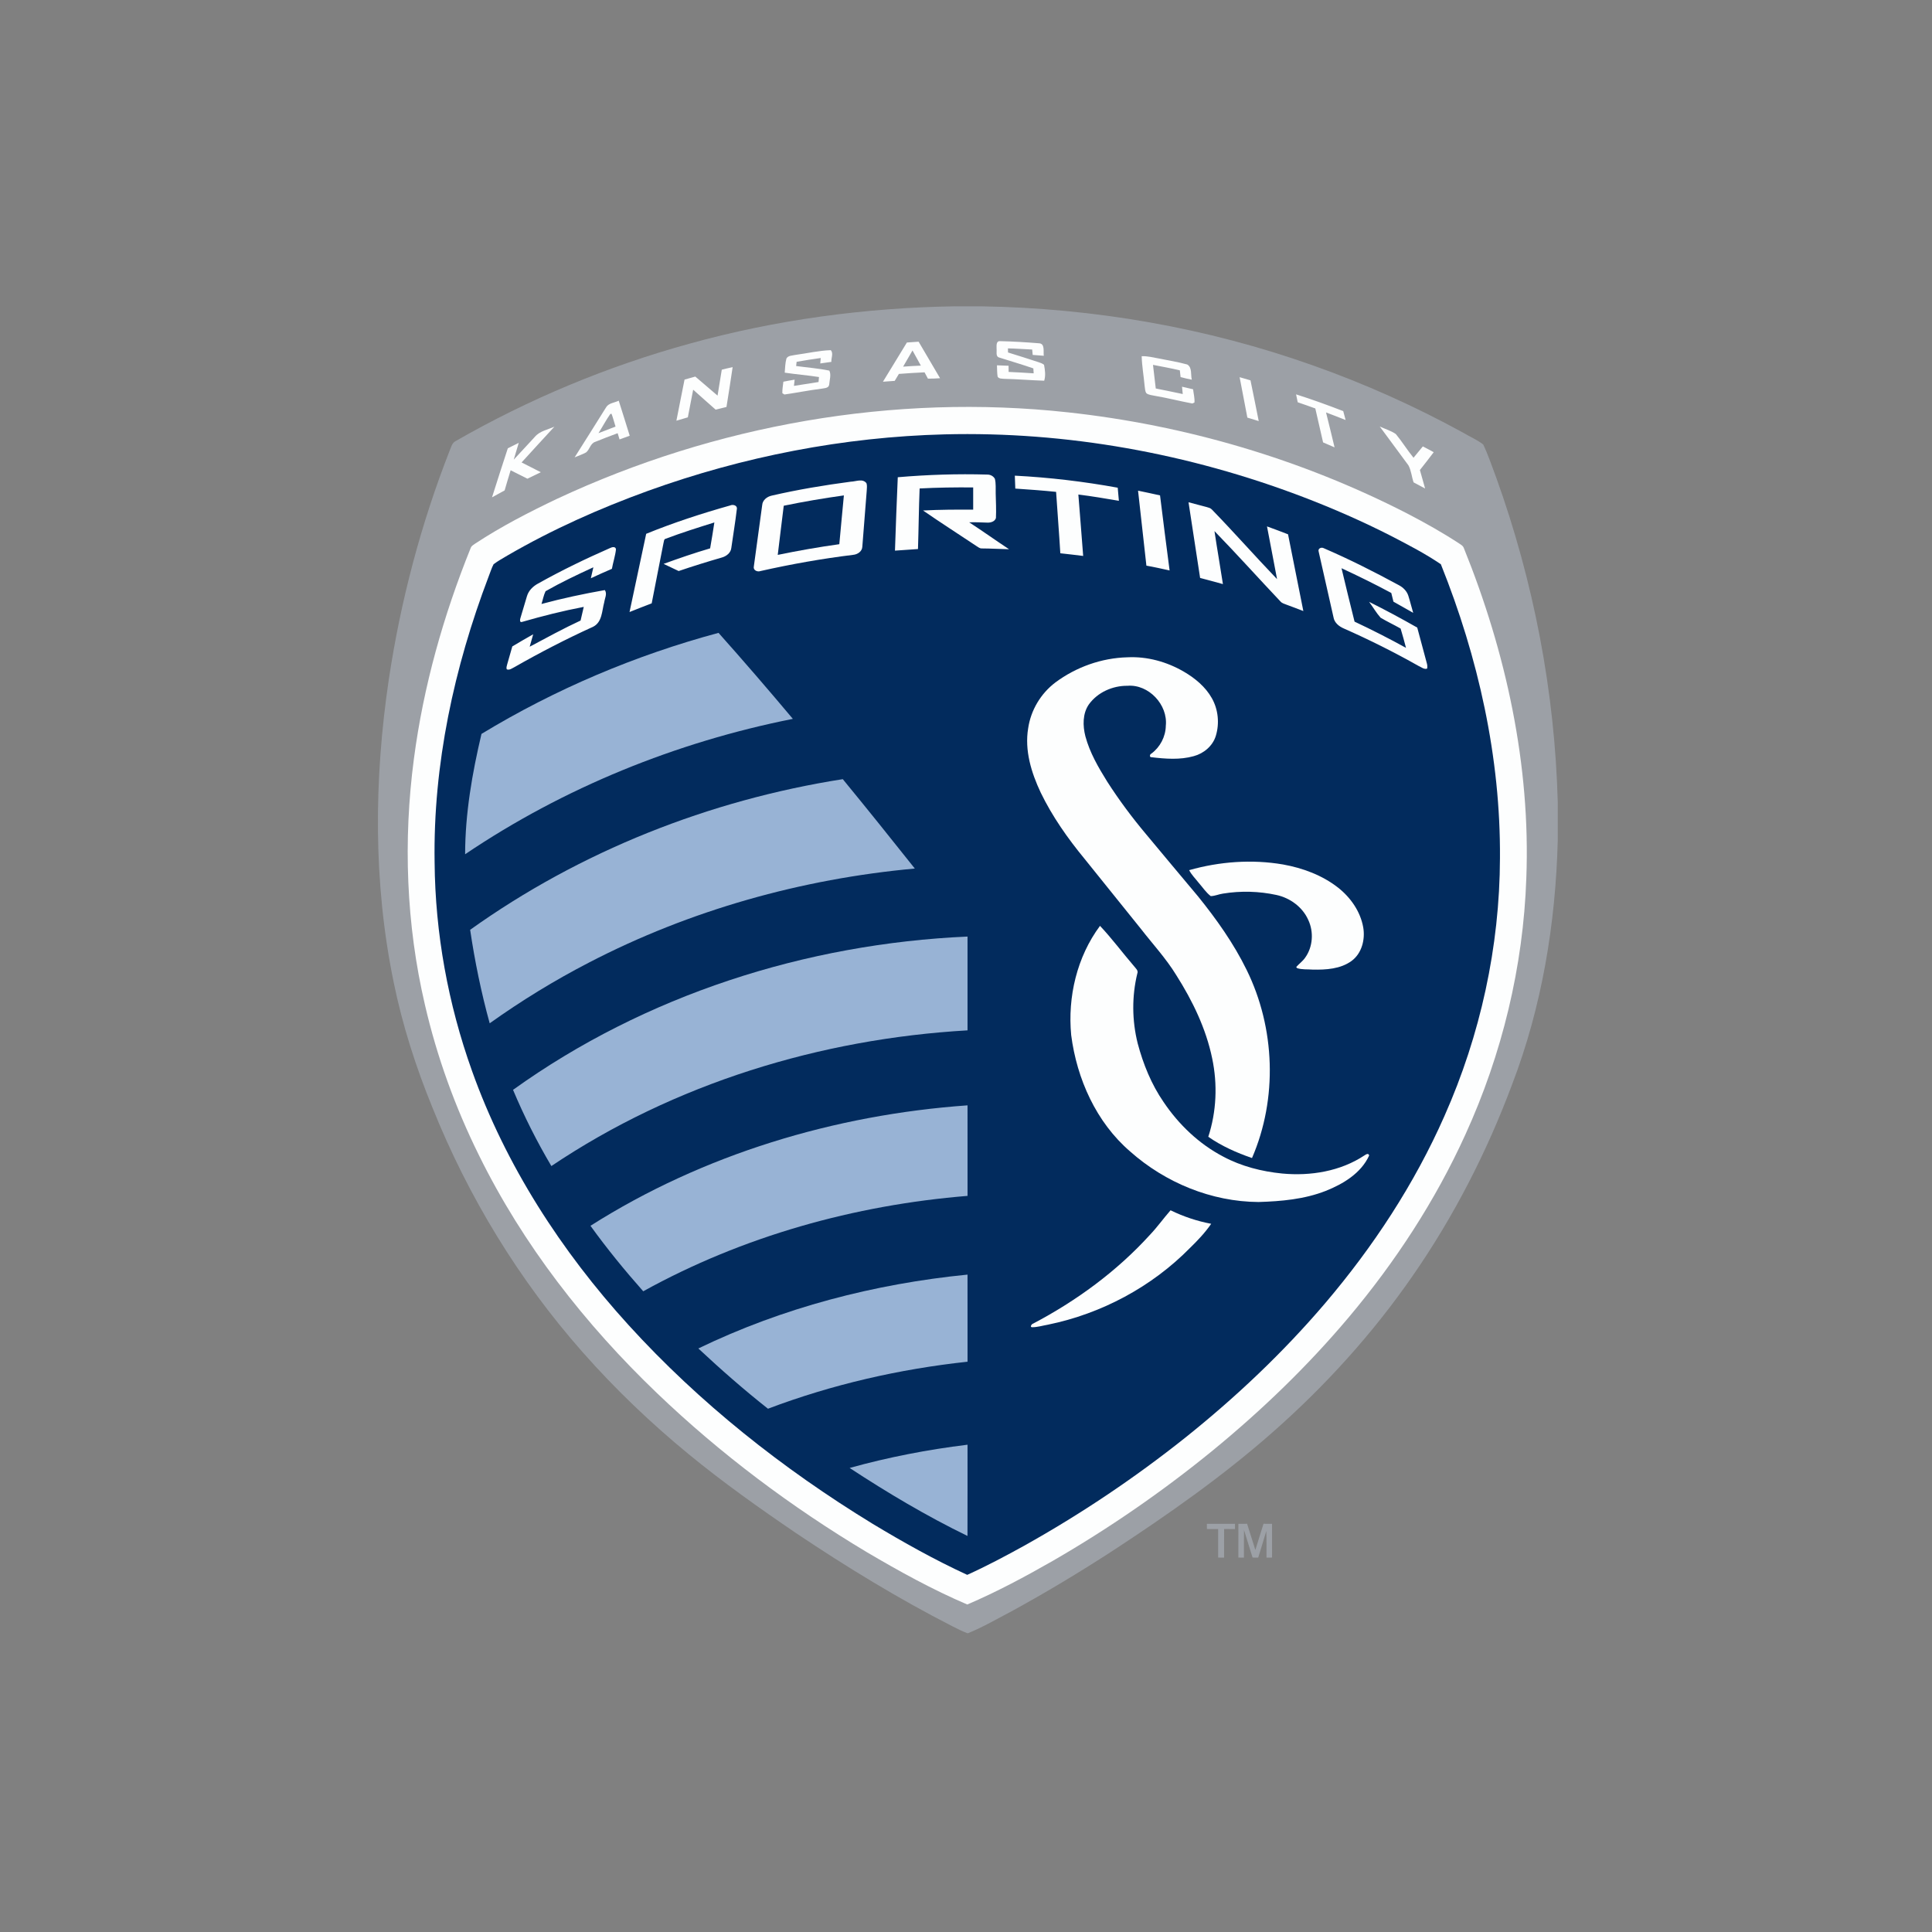 <svg width="512" height="512" viewBox="0 0 512 512" version="1.1" xmlns="http://www.w3.org/2000/svg" xmlns:sketch="http://www.bohemiancoding.com/sketch/ns"><rect x="0" y="0" width="512" height="512" fill="#808080" stroke="none"/><title>sporting-kansas-city</title><desc>Created with Sketch.</desc><g sketch:type="MSLayerGroup" stroke="none" stroke-width="1" fill="none"><path d="M253.065 81.176h6.818c29.988.457 59.93 5.644 88.201 15.715 13.685 4.849 26.977 10.81 39.707 17.8 1.744 1.058 3.674 1.846 5.281 3.112 1.361 2.845 2.34 5.876 3.467 8.826 9.902 27.548 15.503 56.675 16.285 85.957v10.043c-.551 22.055-4.193 44.16-12.116 64.802-6.667 17.86-15.432 34.957-26.296 50.62-10.601 15.332-23.201 29.236-37.185 41.537-13.264 11.696-27.784 21.862-42.564 31.525-8.674 5.616-17.534 10.954-26.605 15.902-3.814 2.004-7.554 4.188-11.551 5.809h-.098c-1.354-.496-2.642-1.143-3.923-1.797-14.369-7.343-28.166-15.768-41.564-24.763-9.699-6.597-19.285-13.394-28.359-20.842-10.06-8.26-19.513-17.28-28.128-27.049-16.889-19.105-30.342-41.203-39.841-64.872-4.397-10.746-7.955-21.851-10.274-33.238-5.435-26.381-5.225-53.707-1.27-80.278 3.126-20.761 8.513-41.189 16.18-60.733.361-.844.593-1.881 1.481-2.335 19.475-11.196 40.378-19.889 62.028-25.843 22.885-6.344 46.599-9.523 70.327-9.899" fill="#9CA0A6" sketch:type="MSShapeGroup"/><path d="M264.104 92.432c.025-.76-.207-2.12.961-2.022 3.411.074 6.821.285 10.222.559 1.719.035 1.158 2.191 1.326 3.313-.979-.074-1.958-.151-2.937-.222-.053-.478-.098-.953-.137-1.431-2.144-.084-4.281-.274-6.425-.302l.021 1.083c2.688.816 5.362 1.691 8.036 2.553.519.193 1.084.341 1.509.717.263 1.375.467 2.852.042 4.213-3.537-.109-7.064-.425-10.601-.496-.597-.074-1.39.032-1.74-.584-.158-.992-.14-2.001-.175-3 1.025.053 2.049.091 3.077.116l.014 1.635c2.211.127 4.425.197 6.635.373l-.084-1.308c-2.993-1.041-6.035-1.92-9.05-2.88-1.007-.274-.597-1.558-.695-2.317m-23.769-1.663c1.032-.091 2.067-.162 3.105-.218 1.881 3.235 3.779 6.46 5.688 9.681-1.074.081-2.147.12-3.218.113l-.895-1.674c-2.267.116-4.537.236-6.8.422-.365.619-.737 1.227-1.109 1.843-1.039.074-2.077.155-3.116.225l6.344-10.391m-29.59 3.29c3.134-.418 6.246-1.15 9.411-1.262.782.795.088 2.099.165 3.105-.979.134-1.962.274-2.941.415.035-.482.077-.96.123-1.438-2.137.302-4.27.619-6.39 1.006l-.126 1.115c2.93.397 5.895.619 8.793 1.217.551 1.069.053 2.507-.032 3.696-.112.992-1.295.939-2.028 1.094-3.295.408-6.551 1.073-9.832 1.537l-.554-.331c-.038-1.027.165-2.04.27-3.056.99-.207 1.986-.383 2.986-.542l-.182 1.649c2.169-.348 4.337-.696 6.513-1.023.035-.44.074-.879.123-1.319-3.018-.478-6.067-.703-9.085-1.164.105-1.255.123-2.532.456-3.752.453-.819 1.54-.745 2.33-.946" fill="#FDFEFE" sketch:type="MSShapeGroup"/><path d="M239.334 97.169c.839-1.424 1.656-2.859 2.488-4.29.726 1.343 1.467 2.68 2.214 4.012-1.569.063-3.137.158-4.702.278" fill="#9CA0A6" sketch:type="MSShapeGroup"/><path d="M302.555 94.401c1.544-.074 3.049.341 4.562.605 2.505.506 5.046.907 7.513 1.589 1.354.795.877 2.715 1.211 4.03-1-.2-1.993-.425-2.972-.696-.074-.598-.137-1.192-.204-1.79-2.355-.556-4.737-.981-7.109-1.445.246 2.089.505 4.174.733 6.259 2.383.492 4.772.949 7.151 1.47l-.189-1.938c.979.215 1.958.44 2.933.675.126 1.171.456 2.335.358 3.516l-.565.253c-3.302-.612-6.562-1.466-9.874-2.025-.768-.183-1.632-.193-2.284-.679-.414-.556-.365-1.305-.481-1.952-.235-2.627-.709-5.233-.782-7.873zm-111.276 3.576c.951-.25 1.912-.478 2.877-.679-.544 3.52-1.039 7.044-1.632 10.553-.958.232-1.916.471-2.87.71-2-1.741-3.965-3.531-5.955-5.285-.495 2.437-.93 4.884-1.411 7.321-1.014.299-2.021.601-3.035.897.698-3.636 1.446-7.265 2.158-10.898.947-.278 1.898-.545 2.849-.802 1.962 1.691 3.923 3.383 5.902 5.05.379-2.289.747-4.578 1.116-6.868zm137.232 1.983c.961.267 1.919.549 2.881.833.723 3.601 1.488 7.191 2.183 10.796-1.007-.299-2.011-.605-3.011-.918-.656-3.576-1.39-7.138-2.053-10.711zm14.962 4.55c4.218 1.333 8.376 2.845 12.499 4.438l.627 2.356c-1.726-.672-3.452-1.361-5.189-2.008.79 3.077 1.509 6.171 2.263 9.259-1.021-.422-2.035-.862-3.042-1.315-.684-3-1.368-5.999-2.06-8.995-1.544-.573-3.105-1.104-4.663-1.639-.147-.696-.295-1.396-.435-2.096zm-182.877 3.478c.674-1.203 2.253-1.238 3.372-1.804 1.014 3.08 1.923 6.196 2.912 9.287-.898.324-1.797.651-2.691.981l-.505-1.649c-1.99.724-3.962 1.498-5.927 2.286-1.312.404-1.46 2.025-2.439 2.806-.968.527-2.021.876-3.035 1.308 2.776-4.403 5.565-8.795 8.313-13.215zm-12.99 24.211c41.967-19.608 89.265-27.963 135.351-22.931 31.226 3.39 61.881 12.417 89.854 26.757 4.807 2.493 9.537 5.148 14.067 8.123.393.274.846.538 1.025 1.02 11.207 27.692 17.734 57.586 16.587 87.561-.804 23.444-6.432 46.663-16.166 67.98-7.955 17.502-18.559 33.73-30.918 48.418-10.846 12.881-23.019 24.608-36.03 35.274-13.317 10.876-27.514 20.666-42.399 29.257-7.355 4.209-14.843 8.218-22.636 11.552-9.225-3.935-18.022-8.802-26.654-13.89-19.959-11.949-38.711-25.98-55.529-42.082-19.05-18.233-35.567-39.364-47.238-63.103-6.278-12.673-11.127-26.071-14.31-39.859-4.969-21.313-5.783-43.527-2.916-65.206 2.519-19.196 7.825-37.971 15.068-55.902.221-.566.811-.833 1.27-1.175 6.86-4.505 14.176-8.267 21.573-11.794z" fill="#FDFEFE" sketch:type="MSShapeGroup"/><path d="M161.73 109.719l.33-.067c.421 1.111.709 2.265 1.063 3.397-1.509.573-3.014 1.15-4.52 1.741 1.063-1.681 1.99-3.443 3.126-5.071" fill="#9CA0A6" sketch:type="MSShapeGroup"/><path d="M141.718 115.792c1.298-1.565 3.425-1.92 5.197-2.711-2.884 3.165-5.821 6.284-8.688 9.473 1.688.886 3.414 1.691 5.095 2.592-1.176.587-2.365 1.143-3.548 1.716-1.488-.731-2.969-1.48-4.449-2.233-.551 1.772-1.077 3.552-1.593 5.335-1.105.629-2.221 1.234-3.341 1.836 1.368-4.339 2.765-8.672 4.186-12.997.958-.496 1.923-.978 2.895-1.442-.432 1.487-.881 2.968-1.326 4.448 1.849-2.015 3.737-3.991 5.572-6.017zm223.932-2.764c1.411.665 2.962 1.104 4.253 1.994 1.667 2.011 3.039 4.258 4.691 6.287.835-.988 1.66-1.99 2.47-3.003.972.492 1.933 1.002 2.884 1.533-1.179 1.604-2.439 3.151-3.66 4.723.456 1.632.919 3.263 1.379 4.895-1.018-.542-2.032-1.087-3.049-1.621-.516-1.484-.618-3.119-1.368-4.512-2.533-3.432-5.085-6.854-7.6-10.296z" fill="#FDFEFE" sketch:type="MSShapeGroup"/><path d="M171.779 130.062c25.18-9.08 51.792-14.27 78.559-14.952 32.332-.819 64.747 5.071 94.953 16.584 8.011 3.059 15.878 6.509 23.514 10.412 4.435 2.307 8.906 4.61 13.039 7.427 9.906 24.682 15.85 51.196 15.661 77.876-.063 23.483-5.183 46.899-14.71 68.343-7.951 18.025-18.875 34.648-31.619 49.621-11.141 13.074-23.675 24.921-37.083 35.633-13.404 10.673-27.675 20.248-42.627 28.6-4.962 2.746-9.976 5.408-15.141 7.747-8.643-3.984-16.962-8.644-25.11-13.556-23.759-14.523-45.848-31.993-64.625-52.628-17.854-19.618-32.591-42.353-41.525-67.436-6.323-17.681-9.734-36.424-9.888-55.209-.414-25.902 5.151-51.64 14.327-75.766.439-1.076.758-2.205 1.305-3.232 1.14-.893 2.446-1.547 3.674-2.31 11.85-6.889 24.422-12.487 37.297-17.153" fill="#022B5D" sketch:type="MSShapeGroup"/><path d="M237.92 126.472c7.888-.679 15.818-.935 23.731-.703.811-.011 1.621.408 2.007 1.136.305 1.259.182 2.571.211 3.854.053 2.173.168 4.353.063 6.53-.298.949-1.411 1.252-2.302 1.21-1.593-.035-3.183-.148-4.776-.074 3.558 2.314 7.011 4.789 10.555 7.128-2.421-.049-4.835-.2-7.257-.211-.505.014-.909-.334-1.312-.584-4.734-3.168-9.541-6.228-14.225-9.47 4.425-.236 8.857-.25 13.288-.222v-5.89c-4.734-.042-9.467.021-14.194.274-.221 5.349-.26 10.704-.435 16.053-2.032.165-4.067.264-6.099.422.218-6.484.46-12.972.744-19.453zm31.019-.418c9.144.468 18.261 1.554 27.268 3.193.084 1.157.189 2.314.309 3.471-3.572-.605-7.144-1.22-10.741-1.66.4 5.426.895 10.845 1.277 16.271-2.018-.25-4.035-.492-6.056-.707-.323-5.426-.765-10.845-1.119-16.271-3.597-.369-7.204-.629-10.811-.872-.032-1.143-.101-2.282-.126-3.425zm-43.445 1.593c1.347-.035 3.13-.911 4.13.411.218.633.088 1.315.07 1.969-.4 4.941-.761 9.888-1.168 14.829-.032 1.284-1.277 2.078-2.442 2.184-8.25 1.013-16.443 2.469-24.552 4.294-.818.309-2-.211-1.758-1.224.726-5.415 1.474-10.831 2.214-16.246.088-1.34 1.305-2.258 2.533-2.521 6.92-1.6 13.934-2.764 20.973-3.696zm76.103 2.388c1.944.411 3.888.805 5.825 1.248.832 6.632 1.649 13.268 2.533 19.893-2.046-.447-4.088-.911-6.148-1.273l-2.211-19.868z" fill="#FDFEFE" sketch:type="MSShapeGroup"/><path d="M207.701 134.025c5.281-1.087 10.597-1.99 15.938-2.736-.425 4.308-.804 8.622-1.211 12.93-5.47.756-10.909 1.716-16.317 2.834.502-4.346 1.077-8.682 1.59-13.029" fill="#022B5D" sketch:type="MSShapeGroup"/><path d="M314.97 133.104c1.607.425 3.218.84 4.821 1.273.488.148 1.028.257 1.383.665 5.863 6.034 11.432 12.357 17.257 18.43-.86-4.663-1.793-9.312-2.663-13.971 1.87.668 3.723 1.382 5.576 2.096l4.056 20.336c-1.491-.563-2.969-1.153-4.47-1.688-.551-.222-1.172-.366-1.576-.833-5.863-6.193-11.555-12.55-17.506-18.665.695 4.691 1.526 9.357 2.239 14.045-2.014-.552-4.025-1.108-6.046-1.632-1.028-6.685-2.046-13.37-3.07-20.055zm-143.724 8.359c7.257-2.957 14.717-5.387 22.254-7.511.744-.348 1.99-.025 1.765 1.002-.4 3.422-.979 6.822-1.456 10.236-.13 1.336-1.33 2.236-2.54 2.567-3.828 1.108-7.639 2.286-11.415 3.576-1.337-.622-2.653-1.28-3.99-1.899 4.07-1.48 8.169-2.898 12.327-4.111.4-2.286.775-4.575 1.123-6.868-4.334 1.357-8.671 2.718-12.924 4.325-.495.123-.418.756-.558 1.139-1.028 5.327-2.105 10.648-3.126 15.975-1.965.753-3.923 1.512-5.874 2.3 1.46-6.913 2.933-13.823 4.414-20.733zm-28.637 13.176c6.176-3.467 12.566-6.548 19.047-9.396.519-.274 1.495-.503 1.586.341-.197 1.748-.772 3.429-1.081 5.159-1.87.812-3.741 1.628-5.583 2.504.221-.971.446-1.938.67-2.908-4.291 1.966-8.565 3.998-12.667 6.337-.519 1.065-.716 2.261-1.081 3.386 5.534-1.495 11.144-2.69 16.787-3.685.681.992-.014 2.156-.158 3.225-.628 2.282-.516 5.278-2.955 6.498-7.127 3.242-14.089 6.84-20.889 10.722-.611.292-1.235.83-1.951.577-.274-.411.007-.907.074-1.336.456-1.582.923-3.165 1.358-4.751 1.835-1.09 3.667-2.18 5.534-3.218-.312 1.097-.632 2.191-.926 3.291 4.467-2.367 8.895-4.811 13.485-6.935.288-1.206.568-2.409.842-3.618-5.495 1.044-10.927 2.419-16.299 3.967-.793.309-.597-.728-.442-1.143.558-1.899 1.116-3.798 1.698-5.69.442-1.48 1.621-2.613 2.951-3.327zm206.847-8.468c-.263-.858.754-1.252 1.404-.869 6.765 2.919 13.348 6.245 19.826 9.762 1.137.587 2.126 1.554 2.53 2.799.484 1.498.839 3.035 1.295 4.543-1.744-.988-3.491-1.973-5.232-2.957l-.575-2.307c-4.327-2.328-8.734-4.494-13.187-6.558 1.119 4.726 2.277 9.442 3.456 14.157 4.614 2.173 9.165 4.48 13.632 6.949-.439-1.716-.919-3.418-1.428-5.113-1.744-1.002-3.579-1.843-5.302-2.876-1.151-1.294-2.018-2.817-3.049-4.206 4.316 2.149 8.565 4.438 12.759 6.825.846 3.158 1.684 6.316 2.544 9.47.137.454.161.918.081 1.389-.797.299-1.54-.376-2.239-.675-6.457-3.643-13.092-6.966-19.875-9.962-1.278-.549-2.502-1.554-2.716-3.007-1.326-5.785-2.618-11.576-3.923-17.364z" fill="#FDFEFE" sketch:type="MSShapeGroup"/><path d="M127.598 194.491c19.534-11.851 40.771-20.846 62.818-26.778 6.688 7.494 13.239 15.107 19.699 22.794-30.907 6.154-60.695 18.229-86.854 35.879.014-10.771 1.867-21.444 4.337-31.895" fill="#98B3D5" sketch:type="MSShapeGroup"/><path d="M279.677 180.865c5.492-4.09 12.236-6.495 19.089-6.674 5.235-.267 10.471 1.182 14.983 3.819 2.948 1.727 5.706 3.991 7.404 7.012 1.695 2.989 2.056 6.688 1.059 9.966-.814 2.694-3.193 4.687-5.86 5.401-3.649 1.027-7.513.717-11.225.278-.572.032-.432-.816-.011-.946 2.323-1.713 3.786-4.487 3.835-7.381.59-5.574-4.541-11.056-10.165-10.602-3.92-.039-7.909 1.723-10.229 4.941-1.684 2.444-1.628 5.655-.923 8.429 1.161 4.339 3.442 8.264 5.8 12.047 3.126 4.87 6.59 9.523 10.316 13.95 4.551 5.493 9.148 10.943 13.72 16.418 4.899 6.059 9.453 12.469 12.892 19.488 7.579 15.388 8.264 34.103 1.432 49.878-4.063-1.396-8.053-3.168-11.587-5.63 2.183-6.667 2.481-13.911 1.035-20.765-1.632-7.916-5.218-15.293-9.52-22.076-2.712-4.427-6.253-8.243-9.425-12.329-4.965-6.164-9.92-12.339-14.888-18.504-4.463-5.422-8.551-11.218-11.618-17.561-2.481-5.264-4.302-11.168-3.316-17.034.698-4.786 3.351-9.217 7.2-12.125" fill="#FDFEFE" sketch:type="MSShapeGroup"/><path d="M124.594 246.408c29.184-20.849 63.386-34.37 98.753-39.923 6.432 7.838 12.784 15.747 19.089 23.687-29.998 2.739-59.561 11.014-86.331 24.907-9.148 4.726-17.948 10.124-26.331 16.105-2.239-8.141-3.944-16.429-5.179-24.777" fill="#98B3D5" sketch:type="MSShapeGroup"/><path d="M315.138 230.598c8.053-2.282 16.625-2.922 24.896-1.502 5.204.939 10.344 2.834 14.548 6.115 3.323 2.613 5.941 6.33 6.688 10.549.554 3.204-.372 6.885-3.074 8.886-2.958 2.163-6.8 2.381-10.327 2.307-1.372-.113-2.807.049-4.127-.387l-.232-.295c.744-.844 1.681-1.502 2.333-2.426 2.095-2.862 2.362-6.889.853-10.071-1.516-3.411-4.807-5.802-8.404-6.593-4.639-1.009-9.478-1.132-14.162-.373-1.109.148-2.155.651-3.274.672-1.281-.988-2.169-2.374-3.232-3.576-.849-1.087-1.853-2.064-2.488-3.305m-23.624 14.761c3.186 3.376 5.951 7.124 8.979 10.641.435.591 1.26 1.175.902 2.008-1.467 6.052-1.404 12.462.105 18.5 1.463 5.493 3.625 10.845 6.86 15.539 4.021 5.971 9.39 11.102 15.78 14.449 4.832 2.592 10.236 3.963 15.664 4.501 7.509.703 15.425-.58 21.794-4.804.358-.236 1.102-.735 1.239.039-2.14 4.691-6.892 7.532-11.502 9.368-5.66 2.222-11.79 2.764-17.812 2.943-12.478-.074-24.707-5.124-34.009-13.38-8.99-7.729-14.134-19.218-15.636-30.85-.968-10.138 1.523-20.73 7.636-28.955" fill="#FDFEFE" sketch:type="MSShapeGroup"/><path d="M135.96 288.821c34.977-25.108 77.594-38.731 120.445-40.622.004 8.285 0 16.573 0 24.858-38.999 2.24-77.738 14.084-110.287 35.96-3.839-6.488-7.239-13.24-10.158-20.195zm20.52 36.026c29.879-18.957 64.747-29.419 99.925-31.919l.004 23.993c-29.953 2.437-59.586 10.697-85.945 25.284-4.93-5.56-9.636-11.327-13.983-17.357z" fill="#98B3D5" sketch:type="MSShapeGroup"/><path d="M304.696 327.295c1.979-2.068 3.632-4.413 5.516-6.558 3.411 1.67 7.035 2.88 10.766 3.583-1.6 2.317-3.537 4.375-5.551 6.33-10.176 10.377-23.528 17.502-37.735 20.41-1.383.239-2.755.672-4.162.668-.716.004-.116-.897.256-.956 11.492-6.045 22.145-13.844 30.911-23.476" fill="#FDFEFE" sketch:type="MSShapeGroup"/><path d="M185.068 357.357c22.331-10.806 46.694-17.129 71.334-19.572.011 7.694 0 15.388.007 23.082-18.05 1.948-35.893 6.031-52.887 12.459-6.39-5.043-12.509-10.412-18.454-15.968zm40.093 31.666c10.236-2.848 20.699-4.867 31.244-6.161-.004 8.06.014 16.12-.011 24.179-10.818-5.257-21.18-11.422-31.233-18.018z" fill="#98B3D5" sketch:type="MSShapeGroup"/><path d="M319.837 403.82c2.481-.004 4.965-.004 7.45.004v1.389l-2.881-.004c-.028 2.525-.003 5.046-.014 7.571-.526-.011-1.049-.011-1.569-.007v-7.553c-.997-.007-1.99-.014-2.983-.011l-.004-1.389zm8.348.004c.768-.007 1.537-.011 2.309-.007.73 2.317 1.446 4.638 2.19 6.952.733-2.314 1.414-4.645 2.161-6.952.751 0 1.506 0 2.26.007.014 2.982.004 5.964.007 8.949-.495-.004-.99 0-1.478.007-.017-2.349.039-4.702-.052-7.047-.684 2.36-1.432 4.698-2.144 7.051-.502-.011-.997-.018-1.491-.014-.751-2.433-1.509-4.863-2.27-7.293-.035 2.437-.014 4.87-.018 7.307-.495-.014-.99-.018-1.481-.014.004-2.982-.011-5.964.007-8.946z" fill="#9CA0A6" sketch:type="MSShapeGroup"/></g></svg>